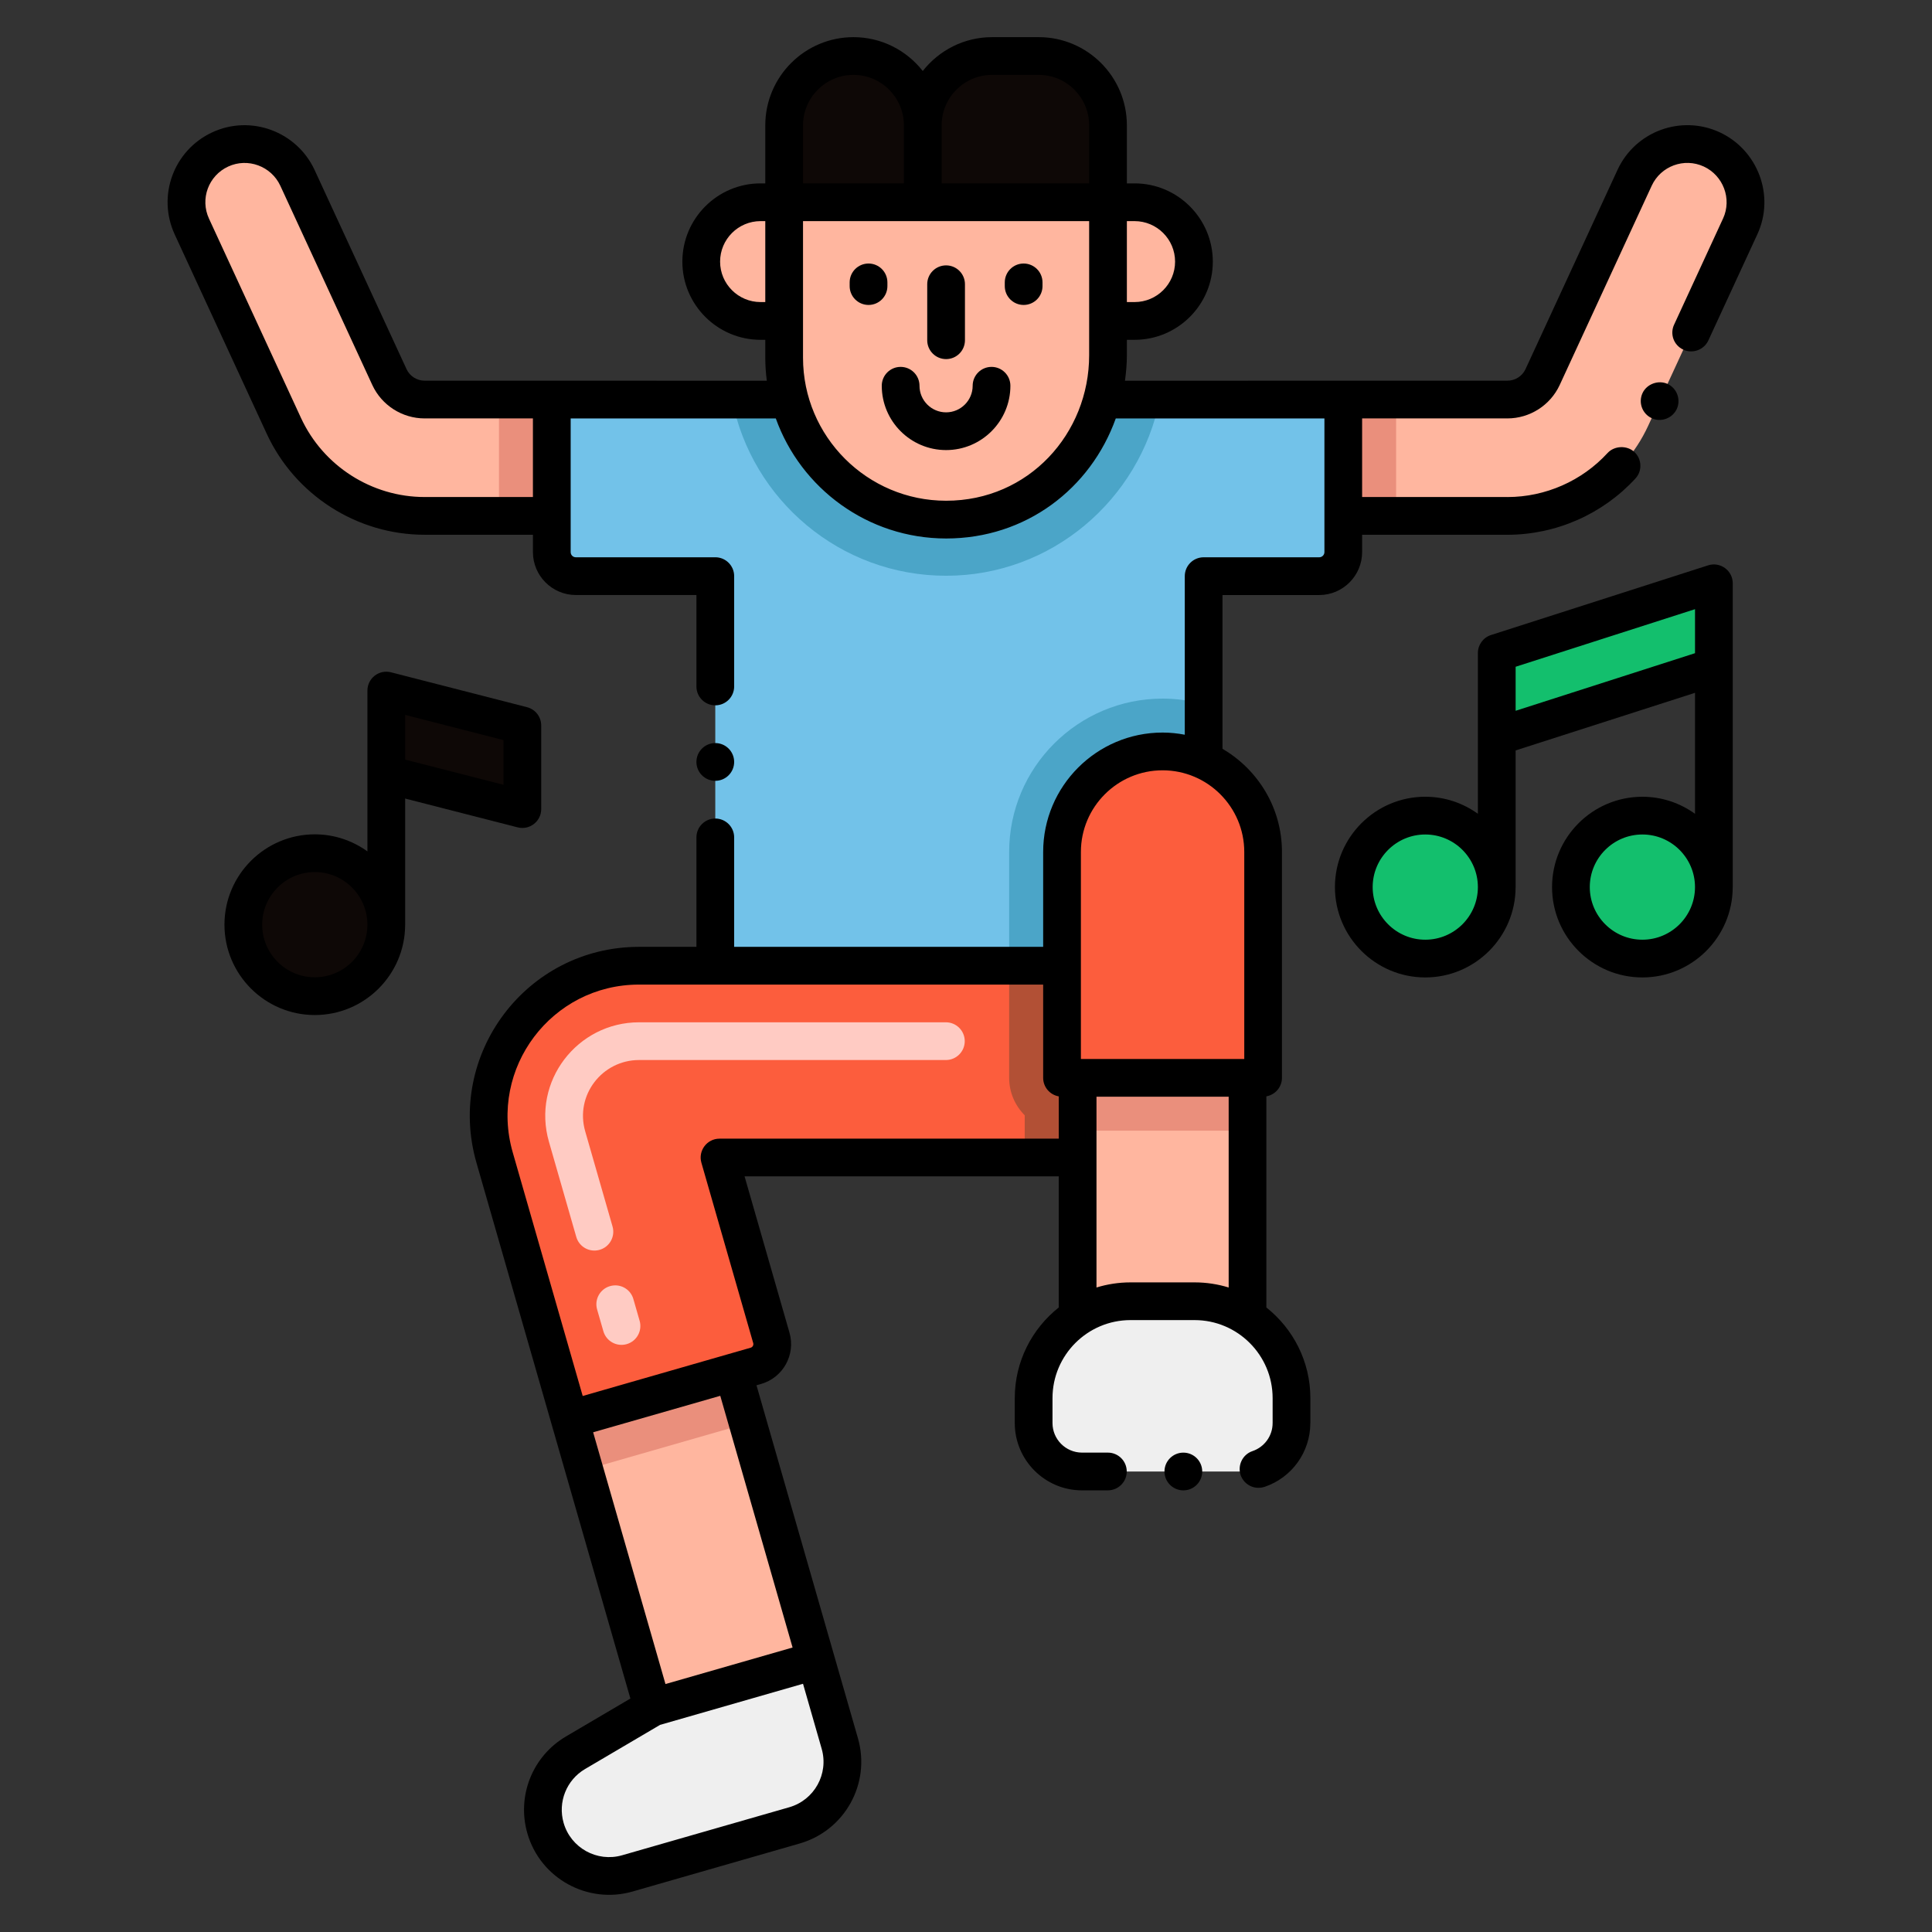 <svg width="100" height="100" viewBox="0 0 100 100" fill="none" xmlns="http://www.w3.org/2000/svg">
  <rect x="0" y="0" width="100" height="100" fill="#333333" stroke="none"/>
  <path d="M42.234 85.945L33.777 88.375L30.246 76.094L29.492 73.465L37.949 71.035L38.703 73.664L42.234 85.945Z" fill="#FFB69F" />
  <path d="M38.703 73.664C35.711 74.523 30.285 76.082 30.246 76.094L29.492 73.465L37.949 71.035L38.703 73.664Z" fill="#EA8F7C" />
  <path d="M90.07 11.727L85.309 22.039C83.996 24.883 81.152 26.703 78.023 26.703H21.977C18.848 26.703 16.004 24.883 14.691 22.039L9.93 11.727C9.234 10.219 9.891 8.43 11.402 7.734C12.905 7.041 14.697 7.693 15.395 9.207L20.156 19.516C20.484 20.227 21.195 20.684 21.977 20.684H78.023C78.805 20.684 79.516 20.227 79.844 19.516L84.606 9.207C85.301 7.695 87.09 7.039 88.598 7.734C90.111 8.432 90.765 10.222 90.07 11.727Z" fill="#FFB69F" />
  <path d="M25.828 20.684H72.262V26.703H25.828V20.684Z" fill="#EA8F7C" />
  <path d="M69.527 20.684V28.574C69.527 29.266 68.973 29.82 68.281 29.82H62.301V51.145H37.023V29.82H29.809C29.121 29.82 28.562 29.266 28.562 28.574V20.684H69.527Z" fill="#72C2E9" />
  <path d="M62.301 36.453V51.145H52.234V44.098C52.234 39.719 55.797 36.16 60.176 36.16C60.91 36.16 61.625 36.262 62.301 36.453Z" fill="#4BA5C8" />
  <path d="M60.029 20.683C58.977 25.88 54.42 29.801 48.971 29.801C43.487 29.801 38.905 25.872 37.892 20.683H60.029Z" fill="#4BA5C8" />
  <path d="M55.773 49.984V59.91H37.242L39.922 69.247C40.101 69.87 39.74 70.519 39.118 70.697L37.949 71.031V71.039L29.492 73.465L25.597 59.91C24.168 54.941 27.906 49.984 33.078 49.984H55.773Z" fill="#FC5D3D" />
  <path d="M55.773 49.984V59.91H53.039V57.727C52.543 57.23 52.234 56.547 52.234 55.789V49.984H55.773Z" fill="#B25035" />
  <path d="M41.122 94.481L32.472 96.967C30.654 97.489 28.756 96.439 28.233 94.62C27.802 93.118 28.441 91.515 29.788 90.722L33.776 88.374L42.233 85.944L43.468 90.243C43.991 92.061 42.94 93.959 41.122 94.481Z" fill="#EFEFEF" />
  <path d="M55.773 54.715H64.574V70.023H55.773V54.715Z" fill="#FFB69F" />
  <path d="M55.773 54.715H64.574V58.523H55.773V54.715Z" fill="#EA8F7C" />
  <path d="M64.341 76.166H56.009C54.624 76.166 53.501 75.043 53.501 73.657V72.368C53.501 69.598 55.747 67.352 58.517 67.352H61.833C64.603 67.352 66.849 69.598 66.849 72.368V73.657C66.849 75.043 65.726 76.166 64.341 76.166Z" fill="#EFEFEF" />
  <path d="M54.971 55.789V44.098C54.971 41.224 57.301 38.894 60.175 38.894C63.049 38.894 65.379 41.224 65.379 44.098V55.789H54.971Z" fill="#FC5D3D" />
  <path d="M58.726 16.613H39.368C37.671 16.613 36.295 15.238 36.295 13.541C36.295 11.844 37.671 10.468 39.368 10.468H58.726C60.423 10.468 61.799 11.844 61.799 13.541C61.799 15.238 60.423 16.613 58.726 16.613Z" fill="#FFB69F" />
  <path d="M57.35 10.467V18.387C57.35 22.895 53.864 26.896 48.969 26.895C44.341 26.894 40.588 23.144 40.588 18.516V10.467H57.35Z" fill="#FFB69F" />
  <path d="M44.175 2.9C42.194 2.9 40.588 4.506 40.588 6.487V10.468H47.763V6.487C47.762 4.506 46.156 2.9 44.175 2.9Z" fill="#0E0806" />
  <path d="M51.35 2.9H53.764C55.745 2.9 57.351 4.506 57.351 6.487V10.468H47.763V6.487C47.762 4.506 49.369 2.9 51.35 2.9Z" fill="#0E0806" />
  <path d="M16.294 51.561C18.338 51.561 19.994 49.904 19.994 47.861C19.994 45.818 18.338 44.161 16.294 44.161C14.251 44.161 12.595 45.818 12.595 47.861C12.595 49.904 14.251 51.561 16.294 51.561Z" fill="#0E0806" />
  <path d="M19.995 35.744V40.075L27.037 41.878V37.55L19.995 35.744Z" fill="#0E0806" />
  <path d="M73.772 49.615C75.815 49.615 77.472 47.959 77.472 45.916C77.472 43.872 75.815 42.216 73.772 42.216C71.729 42.216 70.072 43.872 70.072 45.916C70.072 47.959 71.729 49.615 73.772 49.615Z" fill="#13BF6D" />
  <path d="M85.01 49.615C87.053 49.615 88.71 47.959 88.71 45.916C88.71 43.872 87.053 42.216 85.01 42.216C82.967 42.216 81.311 43.872 81.311 45.916C81.311 47.959 82.967 49.615 85.01 49.615Z" fill="#13BF6D" />
  <path d="M77.473 33.798V38.13L88.71 34.52V30.192L77.473 33.798Z" fill="#13BF6D" />
  <path d="M31.23 68.903L30.906 67.777C30.757 67.259 31.057 66.718 31.575 66.569C32.094 66.419 32.635 66.719 32.783 67.237L33.107 68.364C33.256 68.882 32.957 69.423 32.438 69.572C31.926 69.72 31.38 69.427 31.23 68.903ZM29.828 64.023L28.414 59.101C27.514 55.978 29.877 52.914 33.078 52.914H48.959C49.498 52.914 49.935 53.351 49.935 53.891C49.935 54.43 49.498 54.867 48.959 54.867H33.078C31.172 54.867 29.75 56.685 30.291 58.561L31.705 63.483C31.854 64.002 31.554 64.543 31.036 64.691C30.523 64.839 29.978 64.546 29.828 64.023Z" fill="#FFCBC3" />
  <path d="M89.011 6.847C87.015 5.925 84.643 6.794 83.721 8.795L78.96 19.108C78.792 19.47 78.424 19.704 78.024 19.704C71.779 19.704 69.585 19.706 58.228 19.706C58.287 19.272 58.327 18.833 58.327 18.388V17.589H58.725C60.958 17.589 62.775 15.774 62.775 13.543C62.775 11.309 60.958 9.492 58.725 9.492H58.327V6.487C58.327 3.971 56.28 1.923 53.764 1.923H51.35C49.894 1.923 48.599 2.611 47.762 3.675C46.926 2.611 45.631 1.923 44.175 1.923C41.659 1.923 39.611 3.97 39.611 6.487V9.492H39.368C37.135 9.492 35.319 11.309 35.319 13.543C35.319 15.774 37.135 17.589 39.368 17.589H39.611V18.517C39.611 18.92 39.64 19.317 39.69 19.706C29.471 19.706 28.139 19.704 21.978 19.704C21.578 19.704 21.211 19.47 21.044 19.109L16.281 8.793C15.364 6.816 12.996 5.92 10.991 6.847C8.991 7.772 8.119 10.136 9.044 12.137L13.806 22.451C15.274 25.627 18.481 27.679 21.978 27.679H27.584V28.575C27.584 29.801 28.581 30.798 29.807 30.798H36.047V35.531C36.047 36.07 36.484 36.508 37.024 36.508C37.563 36.508 38 36.07 38 35.531V29.82C38 29.281 37.563 28.844 37.024 28.844C37.02 28.844 37.016 28.845 37.012 28.845H29.807C29.656 28.845 29.538 28.727 29.538 28.575C29.538 26.871 29.538 23.372 29.538 21.659H40.156C41.451 25.275 44.912 27.87 48.969 27.872H48.972C53.095 27.872 56.447 25.3 57.752 21.659H68.552V28.575C68.552 28.724 68.431 28.845 68.283 28.845H62.301C61.761 28.845 61.324 29.282 61.324 29.822V38.029C60.951 37.958 60.568 37.917 60.175 37.917C56.767 37.917 53.994 40.69 53.994 44.098V49.009H38V43.344C38 42.805 37.563 42.367 37.024 42.367C36.484 42.367 36.047 42.805 36.047 43.344V49.009H33.074C27.245 49.009 23.056 54.587 24.661 60.182C29.343 76.483 27.136 68.8 32.629 87.916L29.292 89.88C27.561 90.899 26.74 92.959 27.295 94.889C27.968 97.234 30.421 98.572 32.742 97.905L41.392 95.419C43.73 94.747 45.079 92.311 44.407 89.972C42.432 83.1 40.286 75.631 39.156 71.702L39.386 71.636C40.533 71.31 41.191 70.118 40.863 68.977L38.539 60.889H54.8V67.675C53.416 68.774 52.524 70.467 52.524 72.368V73.657C52.524 75.578 54.087 77.141 56.008 77.141C56.012 77.141 56.016 77.14 56.02 77.14H57.343C57.882 77.14 58.32 76.702 58.32 76.163C58.32 75.624 57.882 75.187 57.343 75.187H56.007C56.005 75.187 56.004 75.187 56.002 75.187C55.161 75.184 54.477 74.499 54.477 73.656V72.367C54.477 70.14 56.289 68.328 58.516 68.328H61.831C64.059 68.328 65.871 70.14 65.871 72.367V73.644C65.871 73.647 65.87 73.649 65.87 73.651V73.655C65.874 74.311 65.452 74.897 64.831 75.108C64.319 75.28 64.046 75.835 64.214 76.347C64.376 76.815 64.881 77.136 65.452 76.96C66.865 76.485 67.817 75.163 67.822 73.669C67.822 73.665 67.824 73.661 67.824 73.656V72.367C67.824 70.466 66.931 68.773 65.547 67.675V56.746C66.005 56.666 66.354 56.268 66.354 55.787V44.096C66.354 41.82 65.113 39.832 63.276 38.759V30.799H68.281C69.506 30.799 70.503 29.801 70.503 28.576V27.679H78.01C78.014 27.679 78.018 27.68 78.022 27.68H78.026C80.537 27.677 82.947 26.618 84.647 24.77C85.013 24.38 84.987 23.754 84.592 23.392C84.209 23.04 83.561 23.067 83.209 23.446C81.883 24.893 79.992 25.725 78.029 25.727C78.027 25.727 78.025 25.726 78.022 25.726H70.503V21.657H78.022C79.181 21.657 80.243 20.979 80.73 19.927L85.492 9.613C85.961 8.597 87.169 8.148 88.189 8.62C89.185 9.082 89.656 10.28 89.187 11.307C89.186 11.311 89.183 11.313 89.182 11.316L86.651 16.805C86.43 17.277 86.617 17.86 87.127 18.098C87.584 18.318 88.188 18.128 88.424 17.621L90.951 12.147C90.952 12.143 90.954 12.141 90.956 12.137C91.891 10.121 90.977 7.759 89.011 6.847ZM21.978 25.726C19.24 25.726 16.729 24.119 15.579 21.632L10.818 11.318C10.346 10.298 10.789 9.093 11.812 8.62C12.826 8.151 14.038 8.599 14.509 9.613L19.271 19.928C19.757 20.979 20.82 21.657 21.978 21.657H27.584V25.726H21.978ZM60.822 13.542C60.822 14.697 59.881 15.635 58.725 15.635H58.327V11.445H58.725C59.881 11.445 60.822 12.386 60.822 13.542ZM51.35 3.876H53.764C55.203 3.876 56.374 5.047 56.374 6.487V9.491H48.739V6.487C48.739 5.047 49.91 3.876 51.35 3.876ZM41.565 6.487C41.565 5.047 42.736 3.876 44.176 3.876C45.615 3.876 46.786 5.047 46.786 6.487V9.491H41.565V6.487ZM39.368 15.635C38.212 15.635 37.272 14.697 37.272 13.542C37.272 12.386 38.212 11.445 39.368 11.445H39.611V15.635H39.368ZM48.972 25.918C48.971 25.918 48.97 25.918 48.969 25.918C44.886 25.917 41.564 22.596 41.564 18.516V11.444H47.762H56.374V18.387C56.374 22.444 53.244 25.918 48.972 25.918ZM40.852 93.543L32.202 96.028C30.904 96.402 29.545 95.649 29.172 94.351C28.863 93.277 29.32 92.131 30.283 91.564L34.165 89.279C35.964 88.761 39.701 87.688 41.564 87.152L42.529 90.513C42.904 91.813 42.153 93.169 40.852 93.543ZM34.445 87.166L30.701 74.135L37.281 72.247L41.024 85.275C37.106 86.401 38.501 86 34.445 87.166ZM37.243 58.937C36.592 58.937 36.126 59.561 36.304 60.183L38.986 69.516C39.016 69.62 38.957 69.728 38.852 69.758C37.734 70.076 39.652 69.529 30.161 72.256L26.538 59.644C25.289 55.29 28.552 50.962 33.074 50.962H53.994V55.789C53.994 56.27 54.343 56.667 54.801 56.748V58.937H37.243ZM61.833 66.376H58.517C57.904 66.376 57.312 66.469 56.754 66.641V56.765H63.596V66.641C63.038 66.469 62.446 66.376 61.833 66.376ZM64.403 54.812H55.947V44.098C55.947 41.767 57.843 39.871 60.175 39.871C62.506 39.871 64.403 41.767 64.403 44.098V54.812Z" fill="black" />
  <path d="M86.79 21.169C87.01 20.689 86.806 20.102 86.313 19.872C85.836 19.653 85.235 19.875 85.016 20.348C84.79 20.84 85.004 21.419 85.493 21.645C85.946 21.865 86.553 21.676 86.79 21.169Z" fill="black" />
  <path d="M37.023 40.415C37.563 40.415 38 39.977 38 39.438C38 38.899 37.563 38.461 37.023 38.461C36.484 38.461 36.047 38.899 36.047 39.438C36.047 39.977 36.484 40.415 37.023 40.415Z" fill="black" />
  <path d="M61.25 77.141C61.789 77.141 62.227 76.704 62.227 76.165C62.227 75.625 61.789 75.188 61.25 75.188C60.711 75.188 60.273 75.625 60.273 76.165C60.273 76.704 60.711 77.141 61.25 77.141Z" fill="black" />
  <path d="M51.322 18.99C50.782 18.99 50.345 19.427 50.345 19.967C50.345 20.725 49.727 21.343 48.969 21.343C48.21 21.343 47.593 20.725 47.593 19.967C47.593 19.427 47.156 18.99 46.616 18.99C46.077 18.99 45.64 19.427 45.64 19.967C45.64 21.803 47.133 23.296 48.969 23.296C50.805 23.296 52.298 21.803 52.298 19.967C52.298 19.428 51.861 18.99 51.322 18.99Z" fill="black" />
  <path d="M45.932 14.807V14.617C45.932 14.077 45.495 13.64 44.955 13.64C44.416 13.64 43.978 14.077 43.978 14.617V14.807C43.978 15.347 44.416 15.784 44.955 15.784C45.495 15.784 45.932 15.347 45.932 14.807Z" fill="black" />
  <path d="M52.983 13.64C52.444 13.64 52.007 14.078 52.007 14.617V14.808C52.007 15.347 52.444 15.784 52.983 15.784C53.523 15.784 53.96 15.347 53.96 14.808V14.617C53.96 14.078 53.523 13.64 52.983 13.64Z" fill="black" />
  <path d="M48.97 18.587C49.509 18.587 49.946 18.15 49.946 17.61V14.712C49.946 14.173 49.509 13.736 48.97 13.736C48.43 13.736 47.993 14.173 47.993 14.712V17.61C47.993 18.15 48.43 18.587 48.97 18.587Z" fill="black" />
  <path d="M20.971 41.333L26.794 42.824C27.411 42.982 28.013 42.517 28.013 41.878V37.55C28.013 37.104 27.711 36.715 27.279 36.604L20.237 34.798C19.619 34.641 19.018 35.107 19.018 35.744V44.068C18.25 43.515 17.311 43.185 16.294 43.185C13.716 43.185 11.618 45.283 11.618 47.861C11.618 50.44 13.716 52.538 16.294 52.538C18.868 52.538 20.962 50.448 20.97 47.877C20.97 47.872 20.971 47.867 20.971 47.861V41.333ZM20.971 37.003L26.06 38.308V40.62L20.971 39.317V37.003ZM16.294 50.584C14.793 50.584 13.571 49.363 13.571 47.861C13.571 46.359 14.793 45.138 16.294 45.138C17.796 45.138 19.017 46.359 19.017 47.861C19.017 49.363 17.796 50.584 16.294 50.584Z" fill="black" />
  <path d="M88.412 29.262L77.174 32.869C76.769 32.998 76.496 33.374 76.496 33.798V42.122C75.728 41.569 74.789 41.239 73.772 41.239C71.193 41.239 69.096 43.337 69.096 45.916C69.096 48.494 71.193 50.592 73.772 50.592C76.345 50.592 78.439 48.502 78.447 45.931C78.447 45.926 78.449 45.921 78.449 45.916V38.842L87.734 35.86V42.123C86.966 41.569 86.027 41.24 85.01 41.24C82.431 41.24 80.334 43.337 80.334 45.916C80.334 48.495 82.431 50.592 85.01 50.592C87.583 50.592 89.677 48.503 89.685 45.931C89.685 45.926 89.687 45.921 89.687 45.916C89.687 42.351 89.687 33.994 89.687 30.193C89.687 29.532 89.042 29.06 88.412 29.262ZM73.772 48.639C72.271 48.639 71.049 47.417 71.049 45.916C71.049 44.414 72.271 43.193 73.772 43.193C75.274 43.193 76.495 44.414 76.495 45.916C76.495 47.417 75.274 48.639 73.772 48.639ZM78.449 34.511L87.734 31.531V33.809L78.449 36.79V34.511ZM85.01 48.639C83.508 48.639 82.287 47.417 82.287 45.916C82.287 44.414 83.508 43.193 85.01 43.193C86.511 43.193 87.733 44.414 87.733 45.916C87.733 47.417 86.511 48.639 85.01 48.639Z" fill="black" />
</svg>